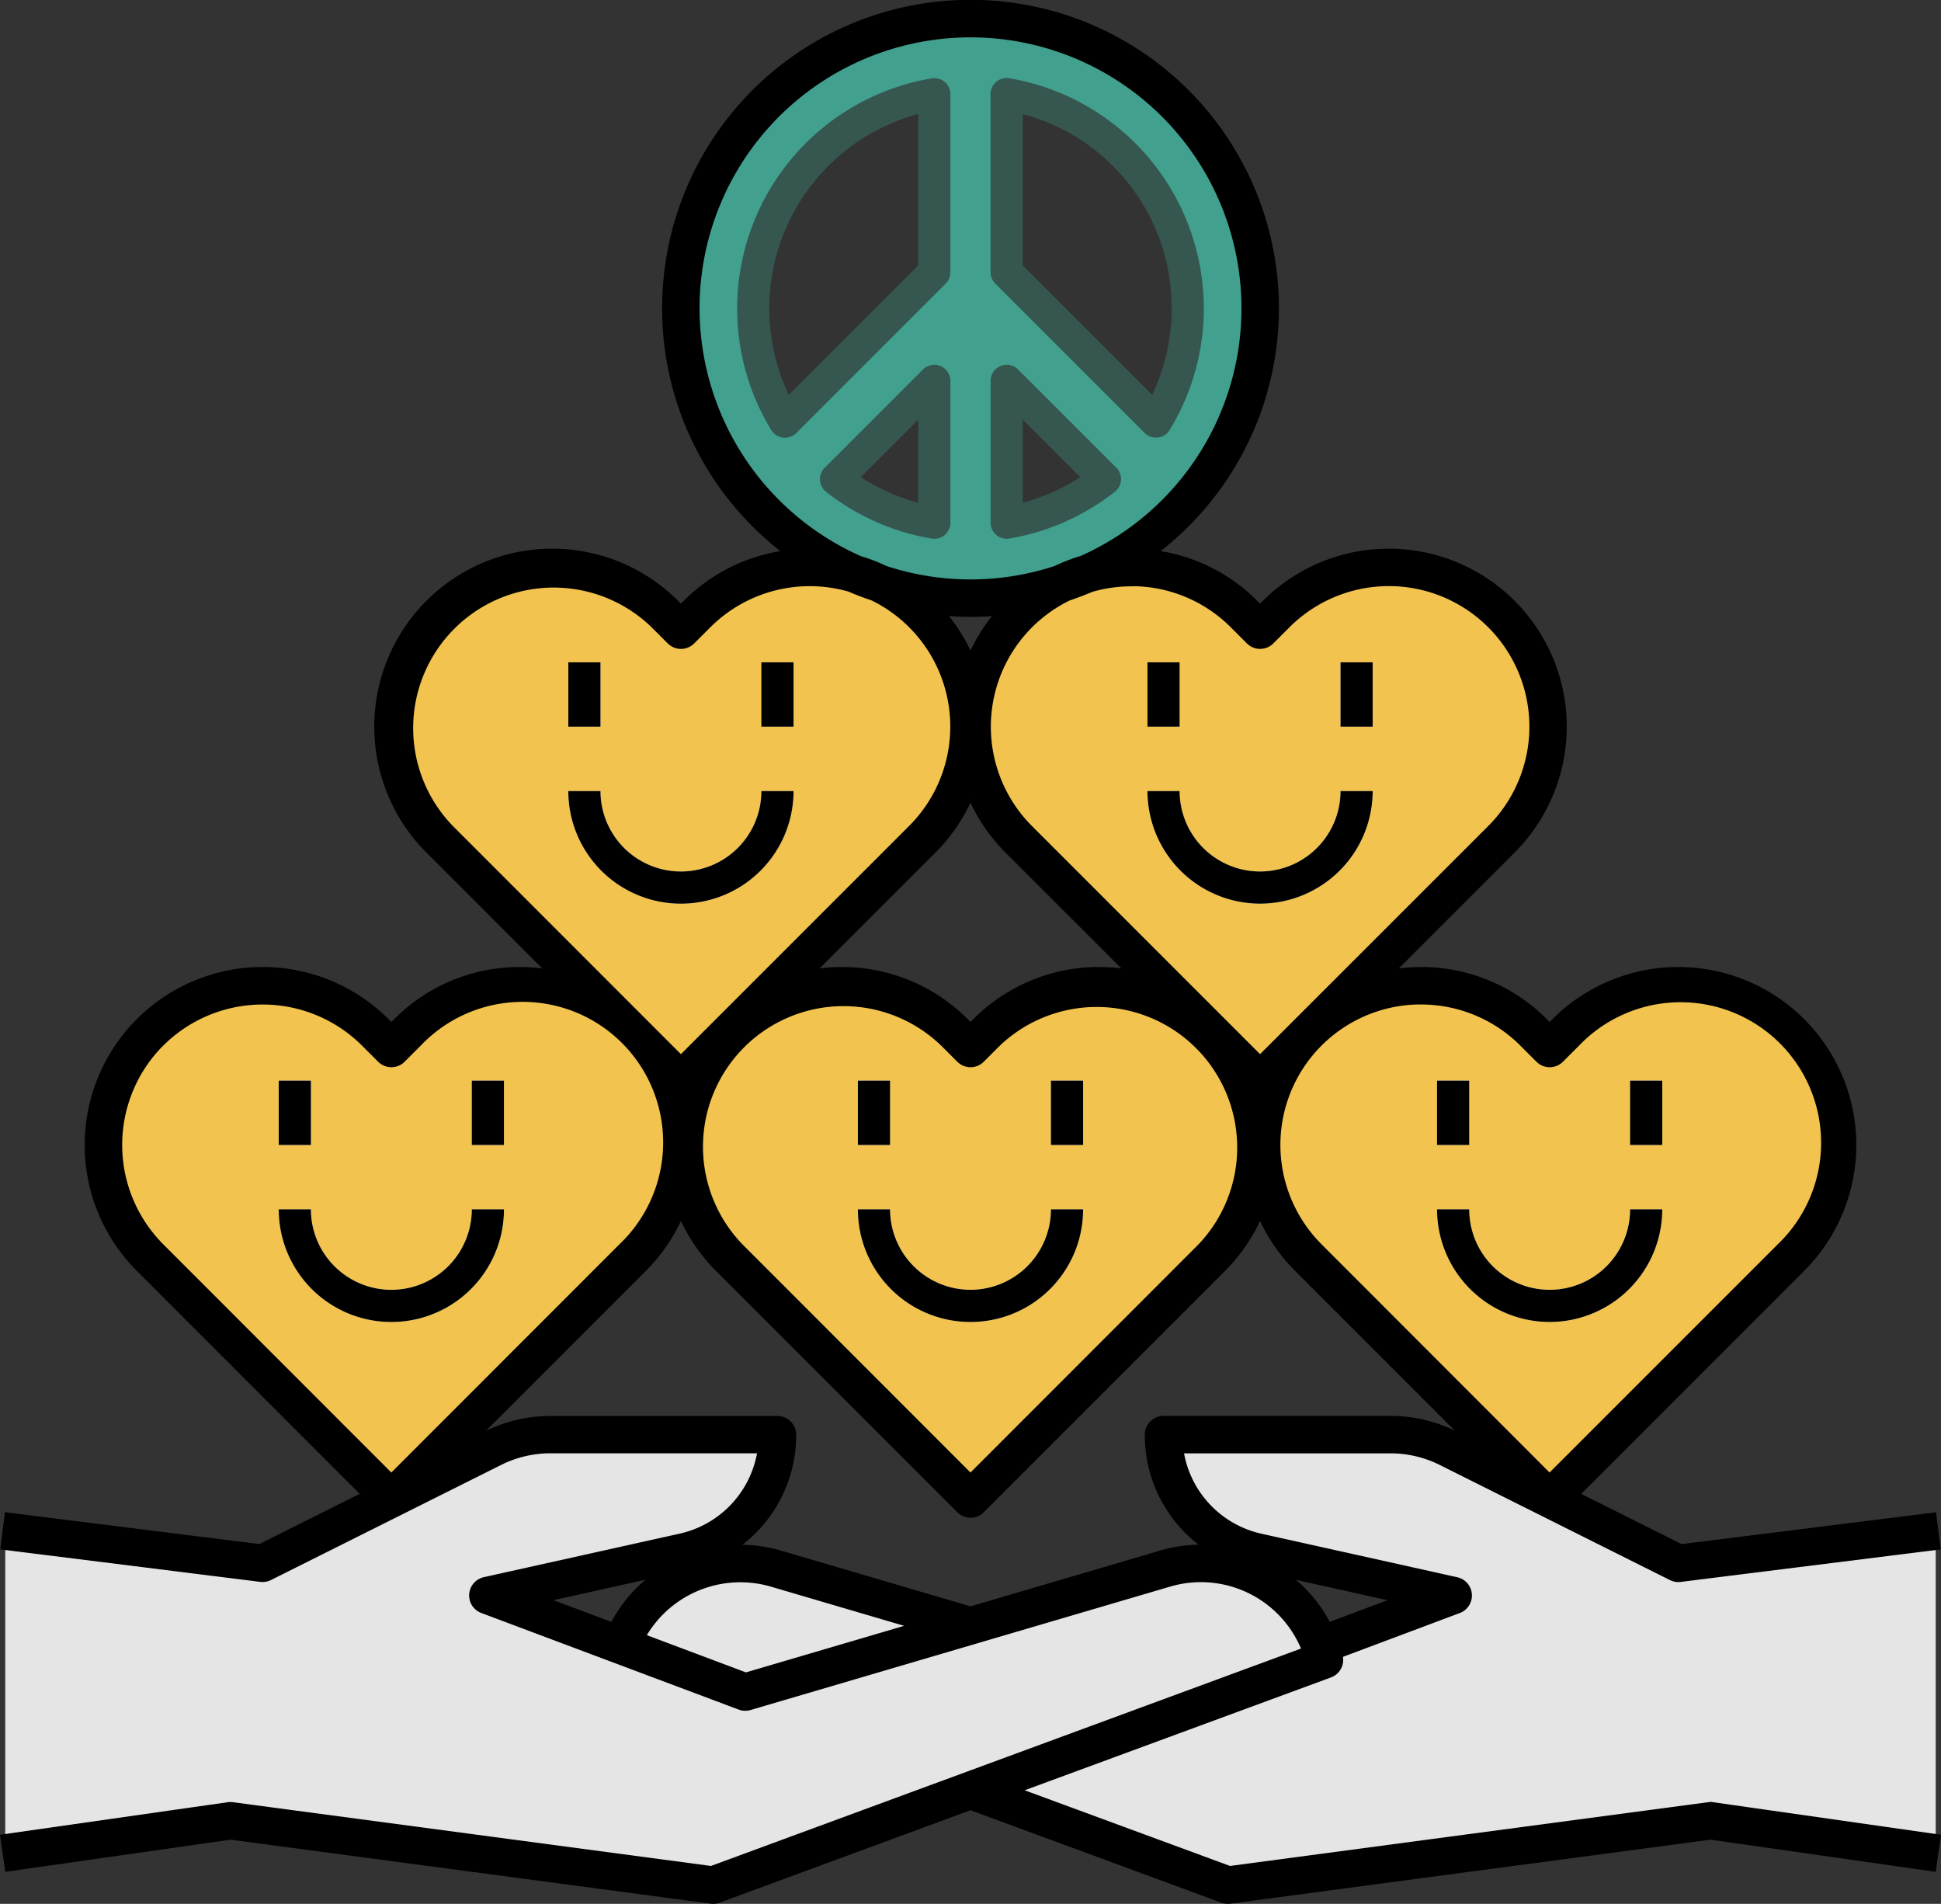 <svg xmlns="http://www.w3.org/2000/svg" width="110.525" height="108.395" viewBox="0 0 110.525 108.395">
  <rect x="0" y="0" width="110.525" height="108.395" fill="#333333" stroke="none"/>
  <g id="happy-clients" transform="translate(3285.22 5087.022)">
    <path id="Path_77225" data-name="Path 77225" d="M228.46,383.328l-13.109-6.555a7.328,7.328,0,0,0-3.277-.774H199.146a6.852,6.852,0,0,0,5.365,6.689l11.124,2.472-14.657,5.5-23.9-7.029a7.25,7.25,0,0,0-9.079,5.2h0l34.81,12.825,27.482-3.664,12.825,1.832V381.5l-14.657,1.832Z" transform="translate(-3418.111 -5381.343)" fill="#e5e5e5"/>
    <path id="Path_77226" data-name="Path 77226" d="M82.037,383.628l-23.9,7.029-14.657-5.5,11.124-2.472A6.852,6.852,0,0,0,59.971,376H47.044a7.329,7.329,0,0,0-3.277.774l-13.109,6.555L16,381.5v18.321l12.825-1.832,27.482,3.664,34.81-12.825h0a7.25,7.25,0,0,0-9.079-5.2Z" transform="translate(-3300.921 -5381.343)" fill="#e5e5e5"/>
    <path id="Path_77227" data-name="Path 77227" d="M286.54,163.058h0a9.068,9.068,0,0,0-12.825,0l-.916.916-.916-.916a9.068,9.068,0,0,0-12.825,0h0a9.068,9.068,0,0,0,0,12.825L272.8,189.624l13.741-13.741A9.068,9.068,0,0,0,286.54,163.058Z" transform="translate(-3486.267 -5215.12)" fill="#f2c34e"/>
    <rect id="Rectangle_5842" data-name="Rectangle 5842" width="1.832" height="3.664" transform="translate(-3219.881 -5049.314)" fill="#f4f4f4"/>
    <rect id="Rectangle_5843" data-name="Rectangle 5843" width="1.832" height="3.664" transform="translate(-3208.888 -5049.314)" fill="#f4f4f4"/>
    <path id="Path_77228" data-name="Path 77228" d="M306.412,222.412A6.42,6.42,0,0,1,300,216h1.832a4.58,4.58,0,0,0,9.161,0h1.832A6.42,6.42,0,0,1,306.412,222.412Z" transform="translate(-3519.881 -5257.985)" fill="#f4f4f4"/>
    <path id="Path_77229" data-name="Path 77229" d="M142.54,163.058h0a9.069,9.069,0,0,0-12.825,0l-.916.916-.916-.916a9.069,9.069,0,0,0-12.825,0h0a9.068,9.068,0,0,0,0,12.825L128.8,189.624l13.741-13.741A9.068,9.068,0,0,0,142.54,163.058Z" transform="translate(-3375.245 -5215.12)" fill="#f2c34e"/>
    <rect id="Rectangle_5844" data-name="Rectangle 5844" width="1.832" height="3.664" transform="translate(-3252.859 -5049.314)" fill="#f4f4f4"/>
    <rect id="Rectangle_5845" data-name="Rectangle 5845" width="1.832" height="3.664" transform="translate(-3241.866 -5049.314)" fill="#f4f4f4"/>
    <path id="Path_77230" data-name="Path 77230" d="M162.412,222.412A6.42,6.42,0,0,1,156,216h1.832a4.58,4.58,0,1,0,9.161,0h1.832A6.42,6.42,0,0,1,162.412,222.412Z" transform="translate(-3408.859 -5257.985)" fill="#f4f4f4"/>
    <path id="Path_77231" data-name="Path 77231" d="M70.54,267.058h0a9.068,9.068,0,0,0-12.825,0l-.916.916-.916-.916a9.068,9.068,0,0,0-12.825,0h0a9.068,9.068,0,0,0,0,12.825L56.8,293.624,70.54,279.883A9.068,9.068,0,0,0,70.54,267.058Z" transform="translate(-3319.734 -5295.303)" fill="#f2c34e"/>
    <rect id="Rectangle_5846" data-name="Rectangle 5846" width="1.832" height="3.664" transform="translate(-3269.348 -5025.497)" fill="#f4f4f4"/>
    <rect id="Rectangle_5847" data-name="Rectangle 5847" width="1.832" height="3.664" transform="translate(-3258.355 -5025.497)" fill="#f4f4f4"/>
    <path id="Path_77232" data-name="Path 77232" d="M90.412,326.412A6.42,6.42,0,0,1,84,320h1.832a4.58,4.58,0,1,0,9.161,0h1.832A6.42,6.42,0,0,1,90.412,326.412Z" transform="translate(-3353.348 -5338.168)" fill="#f4f4f4"/>
    <path id="Path_77233" data-name="Path 77233" d="M214.54,267.058h0a9.068,9.068,0,0,0-12.825,0l-.916.916-.916-.916a9.068,9.068,0,0,0-12.825,0h0a9.069,9.069,0,0,0,0,12.825L200.8,293.624l13.741-13.741A9.068,9.068,0,0,0,214.54,267.058Z" transform="translate(-3430.756 -5295.303)" fill="#f2c34e"/>
    <rect id="Rectangle_5848" data-name="Rectangle 5848" width="1.832" height="3.664" transform="translate(-3236.37 -5025.497)" fill="#f4f4f4"/>
    <rect id="Rectangle_5849" data-name="Rectangle 5849" width="1.832" height="3.664" transform="translate(-3225.377 -5025.497)" fill="#f4f4f4"/>
    <path id="Path_77234" data-name="Path 77234" d="M234.412,326.412A6.42,6.42,0,0,1,228,320h1.832a4.58,4.58,0,1,0,9.161,0h1.832A6.42,6.42,0,0,1,234.412,326.412Z" transform="translate(-3464.37 -5338.168)" fill="#f4f4f4"/>
    <path id="Path_77235" data-name="Path 77235" d="M358.54,267.058h0a9.068,9.068,0,0,0-12.825,0l-.916.916-.916-.916a9.068,9.068,0,0,0-12.825,0h0a9.069,9.069,0,0,0,0,12.825L344.8,293.624l13.741-13.741A9.068,9.068,0,0,0,358.54,267.058Z" transform="translate(-3541.779 -5295.303)" fill="#f2c34e"/>
    <rect id="Rectangle_5850" data-name="Rectangle 5850" width="1.832" height="3.664" transform="translate(-3203.392 -5025.497)" fill="#f4f4f4"/>
    <rect id="Rectangle_5851" data-name="Rectangle 5851" width="1.832" height="3.664" transform="translate(-3192.399 -5025.497)" fill="#f4f4f4"/>
    <path id="Path_77236" data-name="Path 77236" d="M378.412,326.412A6.42,6.42,0,0,1,372,320h1.832a4.58,4.58,0,1,0,9.16,0h1.832A6.42,6.42,0,0,1,378.412,326.412Z" transform="translate(-3575.392 -5338.168)" fill="#f4f4f4"/>
    <path id="Path_77237" data-name="Path 77237" d="M200.469,24a16.495,16.495,0,1,0,16.495,16.495A16.495,16.495,0,0,0,200.469,24ZM188.1,40.495a12.374,12.374,0,0,1,10.309-12.2V38.433l-8.5,8.5a12.313,12.313,0,0,1-1.807-6.441Zm4.715,9.718,5.594-5.594v8.077A12.315,12.315,0,0,1,192.813,50.213Zm9.718,2.482V44.618l5.594,5.594A12.315,12.315,0,0,1,202.531,52.695Zm8.5-5.759-8.5-8.5,0-10.139a12.376,12.376,0,0,1,8.5,18.641Z" transform="translate(-3430.427 -5109.956)" fill="#41a08e"/>
    <rect id="Rectangle_5852" data-name="Rectangle 5852" width="19.644" height="1.832" transform="translate(-3228.553 -4986.586) rotate(-20.224)" fill="#cecece"/>
    <path id="Path_77238" data-name="Path 77238" d="M175.112,427.027a.914.914,0,0,1-.322-.058l-7.071-2.652.643-1.715,6.785,2.544,10.746-3.16.517,1.758-11.039,3.247A.917.917,0,0,1,175.112,427.027Z" transform="translate(-3417.895 -5416.798)" fill="#cecece"/>
    <rect id="Rectangle_5853" data-name="Rectangle 5853" width="1.832" height="3.664" transform="translate(-3219.881 -5049.314)"/>
    <rect id="Rectangle_5854" data-name="Rectangle 5854" width="1.832" height="3.664" transform="translate(-3208.888 -5049.314)"/>
    <path id="Path_77239" data-name="Path 77239" d="M306.412,222.412A6.42,6.42,0,0,0,312.825,216h-1.832a4.58,4.58,0,0,1-9.161,0H300A6.42,6.42,0,0,0,306.412,222.412Z" transform="translate(-3519.881 -5257.985)"/>
    <rect id="Rectangle_5855" data-name="Rectangle 5855" width="1.832" height="3.664" transform="translate(-3252.859 -5049.314)"/>
    <rect id="Rectangle_5856" data-name="Rectangle 5856" width="1.832" height="3.664" transform="translate(-3241.866 -5049.314)"/>
    <path id="Path_77240" data-name="Path 77240" d="M168.825,216h-1.832a4.58,4.58,0,1,1-9.161,0H156a6.412,6.412,0,1,0,12.825,0Z" transform="translate(-3408.859 -5257.985)"/>
    <rect id="Rectangle_5857" data-name="Rectangle 5857" width="1.832" height="3.664" transform="translate(-3269.348 -5025.497)"/>
    <rect id="Rectangle_5858" data-name="Rectangle 5858" width="1.832" height="3.664" transform="translate(-3258.355 -5025.497)"/>
    <path id="Path_77241" data-name="Path 77241" d="M96.825,320H94.993a4.58,4.58,0,1,1-9.161,0H84a6.412,6.412,0,1,0,12.825,0Z" transform="translate(-3353.348 -5338.168)"/>
    <rect id="Rectangle_5859" data-name="Rectangle 5859" width="1.832" height="3.664" transform="translate(-3236.37 -5025.497)"/>
    <rect id="Rectangle_5860" data-name="Rectangle 5860" width="1.832" height="3.664" transform="translate(-3225.377 -5025.497)"/>
    <path id="Path_77242" data-name="Path 77242" d="M234.412,324.58a4.585,4.585,0,0,1-4.58-4.58H228a6.412,6.412,0,1,0,12.825,0h-1.832A4.585,4.585,0,0,1,234.412,324.58Z" transform="translate(-3464.37 -5338.168)"/>
    <rect id="Rectangle_5861" data-name="Rectangle 5861" width="1.832" height="3.664" transform="translate(-3203.392 -5025.497)"/>
    <rect id="Rectangle_5862" data-name="Rectangle 5862" width="1.832" height="3.664" transform="translate(-3192.399 -5025.497)"/>
    <path id="Path_77243" data-name="Path 77243" d="M378.412,326.412A6.42,6.42,0,0,0,384.825,320h-1.832a4.58,4.58,0,1,1-9.16,0H372A6.42,6.42,0,0,0,378.412,326.412Z" transform="translate(-3575.392 -5338.168)"/>
    <path id="Path_77244" data-name="Path 77244" d="M112.794,122.607a.912.912,0,0,0-.25,0L85.287,126.24l-12.111-4.462L91,115.213a.916.916,0,0,0,.572-1.082c0-.015-.008-.029-.012-.044l6.774-2.54a.916.916,0,0,0-.123-1.752l-11.123-2.472a5.9,5.9,0,0,1-4.579-4.878H94.446a6.444,6.444,0,0,1,2.868.677l13.109,6.555a.916.916,0,0,0,.523.09l14.657-1.832-.227-1.818-14.382,1.8-5.944-2.972L117.892,92.1a9.984,9.984,0,1,0-14.12-14.12l-.268.268-.268-.268a9.919,9.919,0,0,0-7.06-2.924,10.1,10.1,0,0,0-1.689.144l6.917-6.917a9.984,9.984,0,1,0-14.12-14.12l-.268.268-.268-.268a9.907,9.907,0,0,0-5.766-2.839,17.411,17.411,0,1,0-20.91,0,9.907,9.907,0,0,0-5.766,2.839l-.268.268-.268-.268a9.984,9.984,0,0,0-14.12,14.12L46.566,75.2a10.1,10.1,0,0,0-1.689-.144,9.919,9.919,0,0,0-7.06,2.924l-.268.268-.268-.268A9.984,9.984,0,0,0,23.16,92.1L36,104.942l-5.944,2.972-14.382-1.8-.227,1.818,14.657,1.832a.916.916,0,0,0,.523-.09l13.109-6.555a6.443,6.443,0,0,1,2.868-.677H58.548a5.9,5.9,0,0,1-4.579,4.878l-11.123,2.472a.916.916,0,0,0-.123,1.752l14.657,5.5a.916.916,0,0,0,.58.021l23.9-7.029a6.337,6.337,0,0,1,7.684,3.761L55.765,126.24l-27.257-3.634a.912.912,0,0,0-.25,0l-12.825,1.832.259,1.814,12.7-1.814,27.356,3.647a.916.916,0,0,0,.438-.048l14.34-5.283,14.34,5.283a.916.916,0,0,0,.438.048l27.356-3.647,12.7,1.814.259-1.814-12.825-1.832ZM96.176,76.891a8.127,8.127,0,0,1,5.765,2.384l.916.916a.916.916,0,0,0,1.3,0l.916-.916A8.152,8.152,0,1,1,116.6,90.8L103.5,103.9,90.411,90.8a8.149,8.149,0,0,1,5.765-13.913ZM83.619,90.8,70.526,103.9,57.433,90.8A8.152,8.152,0,0,1,68.962,79.275l.916.916a.916.916,0,0,0,1.3,0l.916-.916A8.152,8.152,0,0,1,83.619,90.8ZM70.526,57.257a9.906,9.906,0,0,0-1.564-2.51c.516.046,1.036.074,1.564.074s1.048-.028,1.563-.074a9.906,9.906,0,0,0-1.563,2.51Zm0,7.93a9.928,9.928,0,0,0,2.1,3.1L79.544,75.2a10.1,10.1,0,0,0-1.689-.144,9.919,9.919,0,0,0-7.06,2.924l-.268.268-.268-.268a9.919,9.919,0,0,0-7.06-2.924,10.1,10.1,0,0,0-1.689.144l6.917-6.917a9.928,9.928,0,0,0,2.1-3.1Zm9.161-12.114a8.127,8.127,0,0,1,5.765,2.384l.916.916a.916.916,0,0,0,1.3,0l.916-.916a8.152,8.152,0,0,1,11.529,11.529L87.015,80.08,73.922,66.987A8.148,8.148,0,0,1,76.114,53.9c.446-.152.885-.319,1.314-.5a8.2,8.2,0,0,1,2.259-.318ZM54.948,37.411a15.579,15.579,0,1,1,21.886,14.24,9.852,9.852,0,0,0-1.462.564,15.527,15.527,0,0,1-9.689,0,9.854,9.854,0,0,0-1.462-.564,15.6,15.6,0,0,1-9.272-14.24Zm-14,29.576A8.152,8.152,0,0,1,52.474,55.458l.916.916a.916.916,0,0,0,1.3,0l.916-.916a8.158,8.158,0,0,1,8.024-2.066c.429.186.868.353,1.314.5a8.148,8.148,0,0,1,2.192,13.09L54.037,80.08ZM24.455,79.275a8.162,8.162,0,0,1,11.529,0l.916.916a.916.916,0,0,0,1.3,0l.916-.916A8.152,8.152,0,1,1,50.641,90.8L37.548,103.9,24.455,90.8a8.162,8.162,0,0,1,0-11.529ZM52.638,109.5a8.1,8.1,0,0,0-2.491,2.878l-3.893-1.46,6.384-1.419Zm5.1,5.725-5.861-2.2a6.364,6.364,0,0,1,7.318-2.987l8.086,2.378-9.543,2.807Zm23.605-6.943-10.816,3.181-10.815-3.181a8.081,8.081,0,0,0-2.655-.32,7.719,7.719,0,0,0,3.393-6.429.916.916,0,0,0-.916-.916H46.607a8.286,8.286,0,0,0-3.687.87l-.732.366L51.937,92.1a9.928,9.928,0,0,0,2.1-3.1,9.928,9.928,0,0,0,2.1,3.1l13.741,13.741a.916.916,0,0,0,1.3,0L84.915,92.1a9.928,9.928,0,0,0,2.1-3.1,9.928,9.928,0,0,0,2.1,3.1l9.749,9.749-.732-.366a8.286,8.286,0,0,0-3.687-.87H81.519a.916.916,0,0,0-.916.916,7.719,7.719,0,0,0,3.381,6.421,8.189,8.189,0,0,0-2.642.328Zm7.1,1.224,6.357,1.413-3.891,1.459A8.055,8.055,0,0,0,88.441,109.5Z" transform="translate(-3300.484 -5106.872)" stroke="#000" stroke-width="0.3"/>
    <path id="Path_77245" data-name="Path 77245" d="M210.123,49.807V39.669a.916.916,0,0,0-1.068-.9,13.292,13.292,0,0,0-9.132,20.022.916.916,0,0,0,.673.432.928.928,0,0,0,.108.006.916.916,0,0,0,.648-.268l8.5-8.5a.916.916,0,0,0,.268-.648Zm-9.2,6.987A11.466,11.466,0,0,1,208.29,40.8v8.624l-7.367,7.367Z" transform="translate(-3441.226 -5121.33)" fill="#365650"/>
    <path id="Path_77246" data-name="Path 77246" d="M261.265,50.453l8.5,8.5a.916.916,0,0,0,.648.268.926.926,0,0,0,.108-.006.916.916,0,0,0,.673-.432,13.292,13.292,0,0,0-9.135-20.022.916.916,0,0,0-1.067.9l0,10.139a.916.916,0,0,0,.268.648Zm10.041,1.414a11.452,11.452,0,0,1-1.11,4.925l-7.367-7.367,0-8.625A11.412,11.412,0,0,1,271.305,51.867Z" transform="translate(-3489.808 -5121.328)" fill="#365650"/>
    <path id="Path_77247" data-name="Path 77247" d="M224.929,119.927a.916.916,0,0,0,1.067-.9v-8.077a.916.916,0,0,0-1.564-.648l-5.594,5.594a.916.916,0,0,0,.08,1.367A13.278,13.278,0,0,0,224.929,119.927Zm-.766-6.769v4.729a11.467,11.467,0,0,1-3.269-1.461Z" transform="translate(-3457.099 -5176.285)" fill="#365650"/>
    <path id="Path_77248" data-name="Path 77248" d="M262.567,110.3a.916.916,0,0,0-1.564.648v8.076a.916.916,0,0,0,1.068.9,13.282,13.282,0,0,0,6.01-2.666.916.916,0,0,0,.08-1.367Zm.268,7.588v-4.728l3.268,3.268a11.467,11.467,0,0,1-3.268,1.46Z" transform="translate(-3489.815 -5176.285)" fill="#365650"/>
  </g>
</svg>
